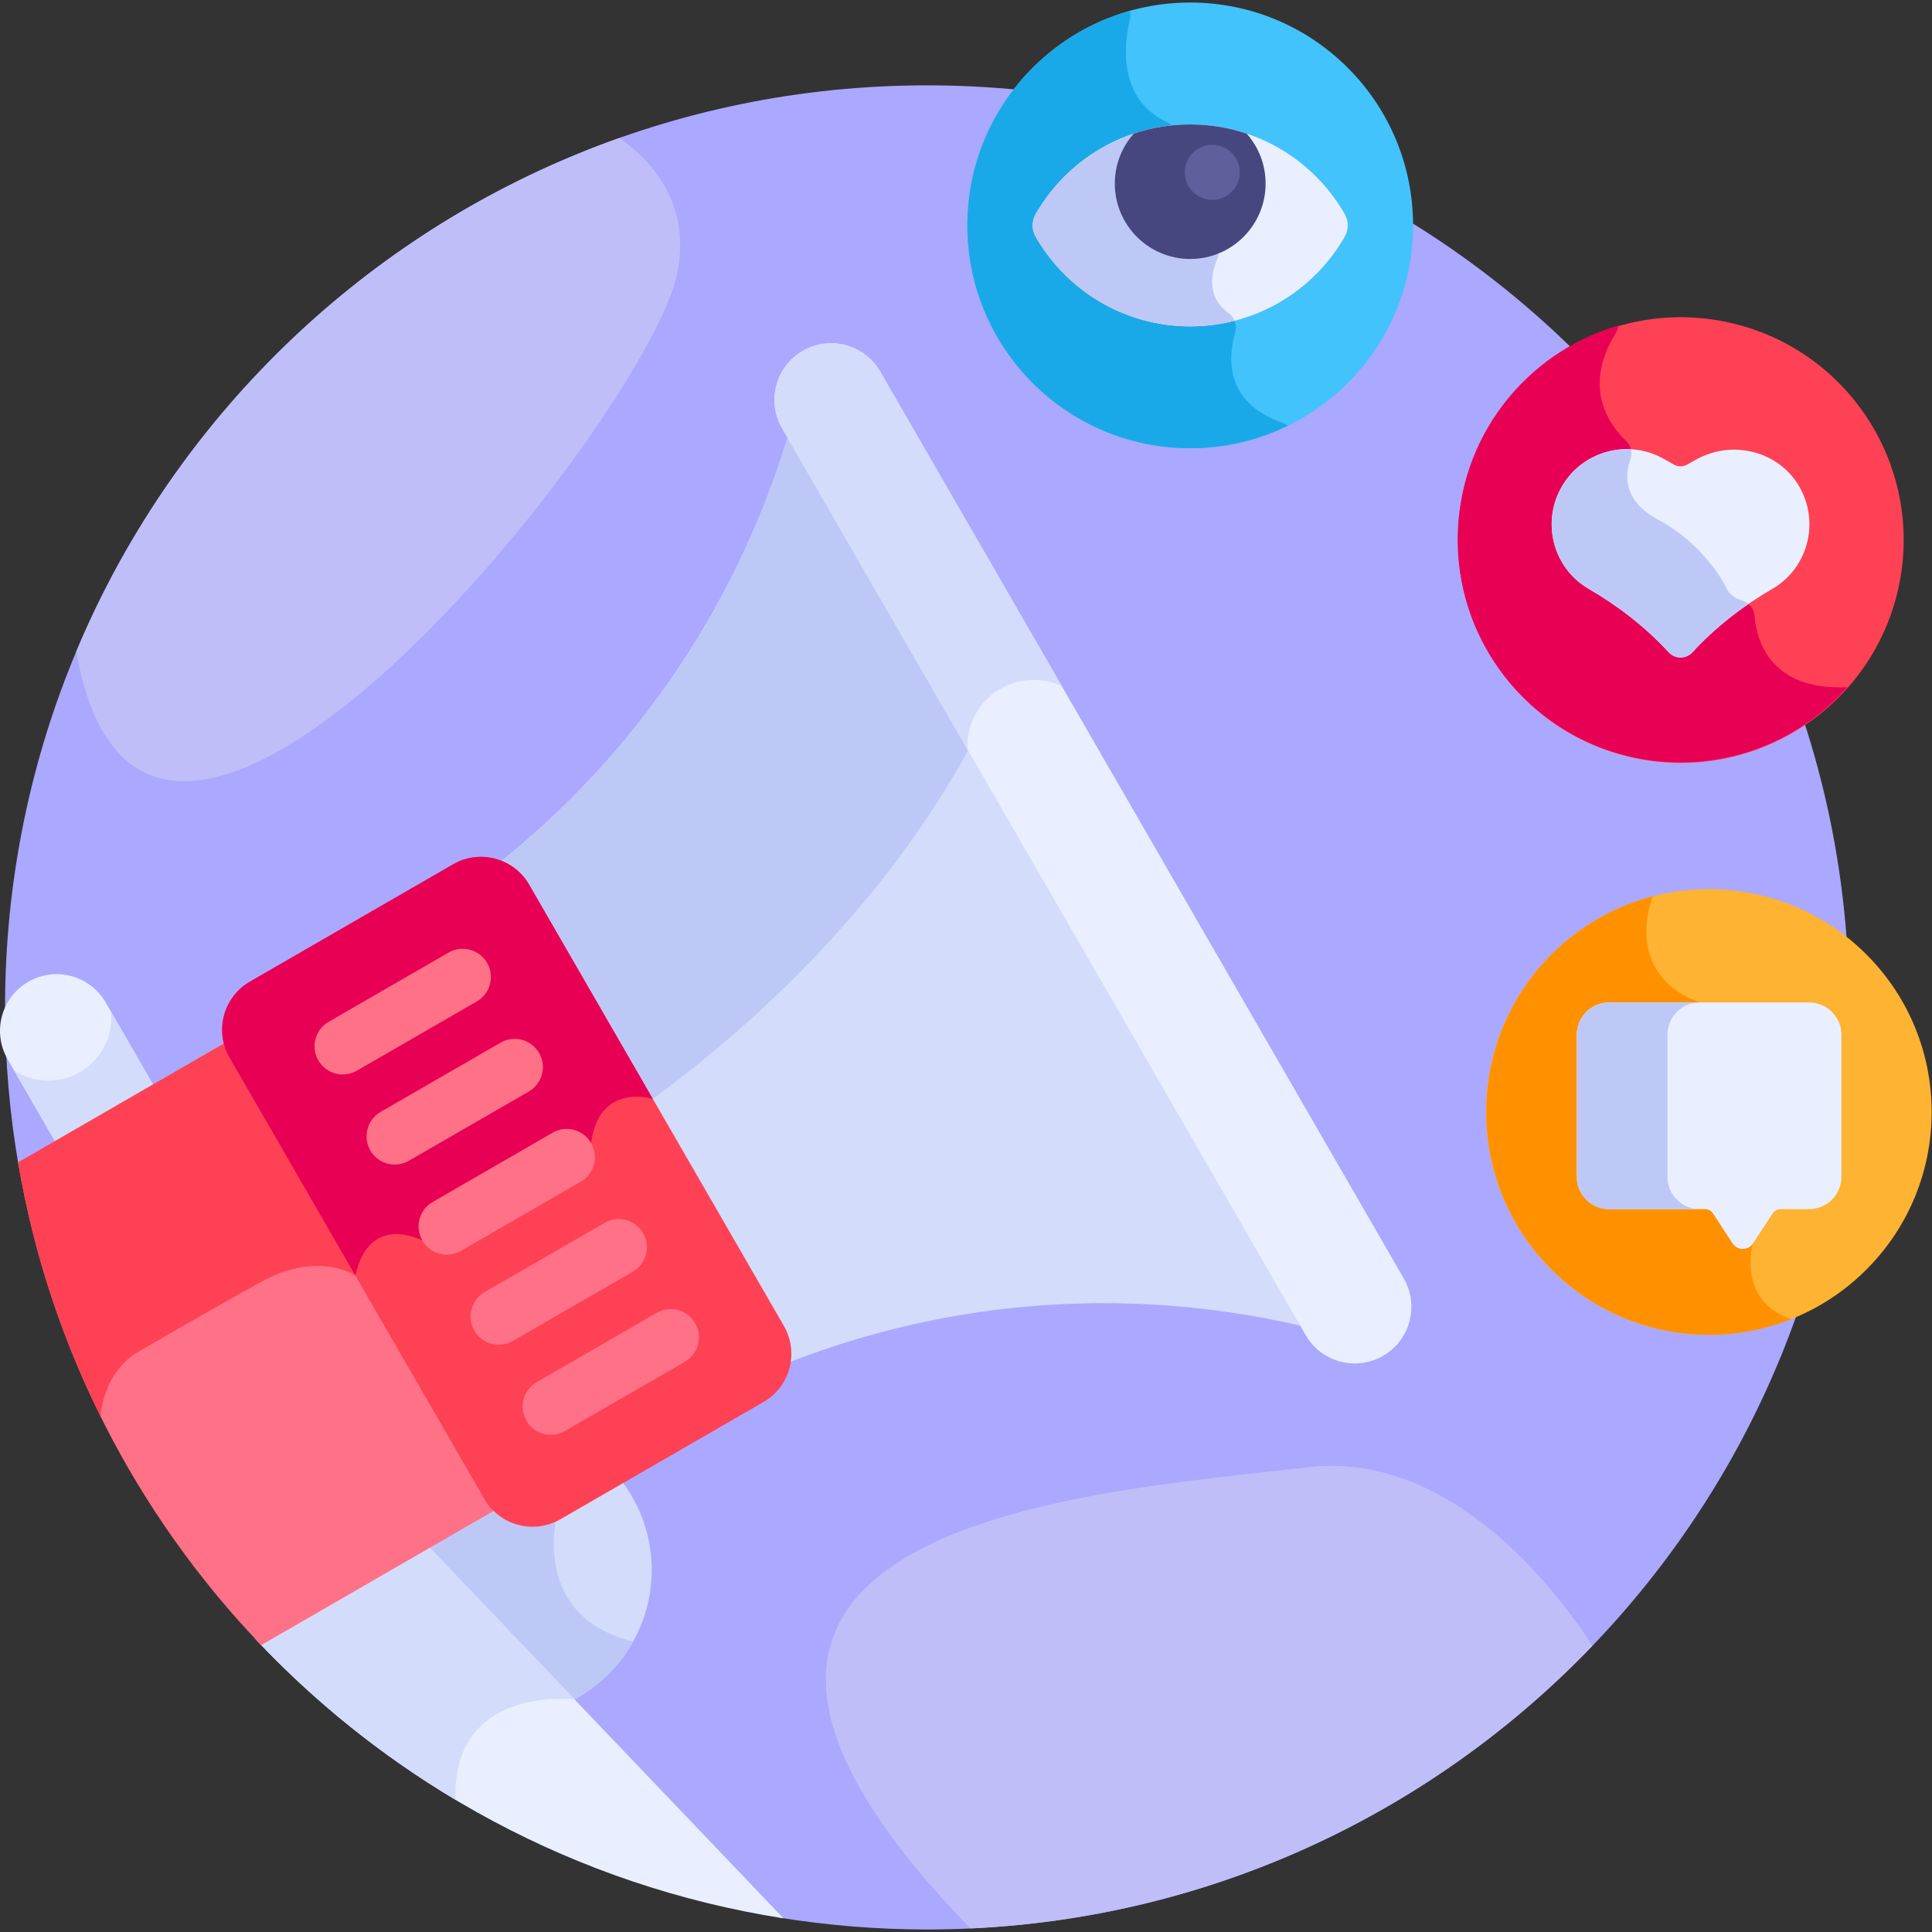 <svg width="116" height="116" viewBox="0 0 116 116" fill="none" xmlns="http://www.w3.org/2000/svg">
<rect x="0" y="0" width="116" height="116" fill="#333333" stroke="none"/>
<g clip-path="url(#clip0_121_8830)">
<path d="M55.666 5.124C25.09 5.124 0.303 29.91 0.303 60.486C0.303 63.752 0.588 66.951 1.13 70.062L46.767 115.133C49.664 115.601 52.636 115.849 55.665 115.849C86.241 115.849 111.028 91.062 111.028 60.486C111.028 29.91 86.241 5.124 55.666 5.124Z" fill="#ABA8FF"/>
<path d="M71.462 26.914C78.852 26.914 84.843 20.923 84.843 13.533C84.843 6.143 78.852 0.152 71.462 0.152C64.072 0.152 58.081 6.143 58.081 13.533C58.081 20.923 64.072 26.914 71.462 26.914Z" fill="#42C3FC"/>
<path d="M77.318 25.566C77.222 25.486 77.114 25.418 76.989 25.375C73.466 24.148 73.756 21.376 74.16 19.988C74.293 19.531 74.12 19.046 73.732 18.768C72.352 17.782 72.787 16.242 73.087 15.542C73.195 15.288 73.207 15.004 73.114 14.745L70.662 7.967C70.561 7.688 70.348 7.466 70.079 7.34C67.044 5.916 67.509 2.543 67.84 1.185C67.883 1.007 67.879 0.825 67.833 0.654C62.207 2.236 58.081 7.401 58.081 13.533C58.081 20.923 64.072 26.914 71.462 26.914C73.562 26.914 75.549 26.429 77.318 25.566Z" fill="#1AA9E8"/>
<path d="M71.462 7.472C67.489 7.472 64.023 9.64 62.182 12.858C61.943 13.276 61.943 13.79 62.182 14.209C64.023 17.426 67.49 19.595 71.462 19.595C75.435 19.595 78.901 17.426 80.742 14.209C80.982 13.79 80.982 13.276 80.742 12.858C78.901 9.64 75.435 7.472 71.462 7.472Z" fill="#E9EFFF"/>
<path d="M73.732 18.769C72.351 17.783 72.787 16.242 73.087 15.542C73.195 15.289 73.207 15.005 73.113 14.745L70.662 7.968C70.601 7.797 70.494 7.652 70.362 7.534C66.856 7.893 63.851 9.941 62.182 12.858C61.943 13.276 61.943 13.79 62.182 14.208C64.023 17.426 67.489 19.594 71.462 19.594C72.379 19.594 73.268 19.474 74.117 19.257C74.038 19.066 73.909 18.895 73.732 18.769Z" fill="#BEC8F7"/>
<path d="M113.939 35.505C115.639 28.314 111.188 21.107 103.997 19.407C96.806 17.707 89.599 22.159 87.9 29.349C86.2 36.54 90.651 43.747 97.842 45.447C105.032 47.147 112.24 42.695 113.939 35.505Z" fill="#FF4155"/>
<path d="M105.341 36.954C105.305 36.509 104.977 36.149 104.545 36.035C104.182 35.94 103.943 35.715 103.823 35.572C103.772 35.511 103.73 35.445 103.695 35.374C103.485 34.942 102.273 32.659 99.52 31.18C97.395 30.039 97.582 28.442 97.891 27.578C98.029 27.192 97.926 26.764 97.632 26.478C95.018 23.925 96.264 21.186 96.998 20.035C97.093 19.885 97.146 19.717 97.16 19.547C91.592 21.166 87.522 26.303 87.522 32.394C87.522 39.784 93.512 45.775 100.903 45.775C104.89 45.775 108.468 44.029 110.919 41.261C106.311 41.459 105.467 38.513 105.341 36.954Z" fill="#E80054"/>
<path d="M108.086 29.311C106.876 27.095 104.035 26.361 101.832 27.596L101.294 27.897C101.051 28.034 100.755 28.034 100.512 27.897L99.876 27.541C97.658 26.299 94.852 27.136 93.677 29.391H93.677C92.569 31.518 93.315 34.151 95.389 35.355C97.139 36.371 98.797 37.644 100.191 39.164C100.572 39.58 101.233 39.58 101.614 39.164C103.008 37.644 104.666 36.371 106.416 35.355C108.516 34.135 109.254 31.452 108.086 29.311Z" fill="#E9EFFF"/>
<path d="M95.389 35.355C97.139 36.371 98.797 37.644 100.191 39.164C100.572 39.58 101.233 39.58 101.614 39.164C102.62 38.066 103.766 37.1 104.983 36.264C104.859 36.158 104.71 36.078 104.545 36.035C104.182 35.939 103.943 35.714 103.823 35.572C103.771 35.511 103.73 35.444 103.695 35.373C103.485 34.942 102.273 32.658 99.52 31.18C97.395 30.038 97.582 28.441 97.891 27.578C97.962 27.38 97.968 27.172 97.919 26.977C96.212 26.885 94.522 27.768 93.677 29.39H93.677C92.569 31.518 93.315 34.15 95.389 35.355Z" fill="#BEC8F7"/>
<path d="M112.061 76.227C117.286 71.002 117.286 62.531 112.061 57.306C106.836 52.081 98.365 52.081 93.14 57.306C87.915 62.531 87.915 71.002 93.14 76.227C98.365 81.452 106.836 81.452 112.061 76.227Z" fill="#FFB332"/>
<path d="M105.251 74.659L102.046 60.19C97.33 58.433 99.23 53.829 99.236 53.813C93.484 55.312 89.237 60.541 89.237 66.763C89.237 74.153 95.228 80.144 102.619 80.144C104.364 80.144 106.029 79.806 107.557 79.199C104.235 78.089 105.251 74.659 105.251 74.659Z" fill="#FF9100"/>
<path d="M96.608 60.19H108.629C109.692 60.19 110.561 61.06 110.561 62.122V70.666C110.561 71.728 109.692 72.597 108.629 72.597H106.91C106.718 72.597 106.539 72.694 106.434 72.854L105.25 74.659C104.963 75.098 104.319 75.098 104.032 74.659L102.848 72.854C102.742 72.694 102.564 72.597 102.372 72.597H96.607C95.545 72.597 94.675 71.728 94.675 70.666V62.122C94.676 61.059 95.545 60.19 96.608 60.19Z" fill="#E9EFFF"/>
<path d="M100.115 70.665V62.122C100.115 61.059 100.984 60.19 102.046 60.19H96.608C95.545 60.19 94.676 61.06 94.676 62.122V70.666C94.676 71.728 95.545 72.597 96.608 72.597H102.046C100.984 72.597 100.115 71.728 100.115 70.665Z" fill="#BEC8F7"/>
<path d="M68.075 8.02C67.367 8.819 66.935 9.87 66.935 11.022C66.935 13.522 68.962 15.549 71.462 15.549C73.962 15.549 75.989 13.522 75.989 11.022C75.989 9.87 75.558 8.819 74.849 8.02C73.785 7.665 72.646 7.472 71.462 7.472C70.278 7.471 69.14 7.664 68.075 8.02Z" fill="#47477F"/>
<path d="M33.457 90.893C32.312 91.554 30.852 91.37 29.905 90.446L29.7 90.245L25.199 92.844L34.138 102.208C34.334 102.113 34.53 102.013 34.723 101.902C38.94 99.467 40.385 94.075 37.95 89.857C37.721 89.46 37.465 89.088 37.187 88.74L33.457 90.893Z" fill="#D3DCFB"/>
<path d="M29.905 90.445L29.701 90.245L25.199 92.844L34.138 102.208C34.335 102.113 34.53 102.013 34.723 101.902C36.154 101.075 37.266 99.907 38.015 98.561C31.762 97.013 33.458 90.893 33.458 90.893C32.312 91.554 30.852 91.37 29.905 90.445Z" fill="#BEC8F7"/>
<path d="M25.446 92.556L15.326 98.399C23.561 107.158 34.616 113.235 47.042 115.179L25.446 92.556Z" fill="#E9EFFF"/>
<path d="M34.49 102.03L25.446 92.556L15.326 98.399C18.854 102.151 22.901 105.41 27.35 108.063C27.108 101.158 34.49 102.03 34.49 102.03Z" fill="#D3DCFB"/>
<path d="M9.44 65.55L6.347 60.192C5.408 58.565 3.328 58.008 1.701 58.947C0.074 59.886 -0.483 61.966 0.456 63.593L3.55 68.951L9.44 65.55Z" fill="#E9EFFF"/>
<path d="M6.661 60.735C6.673 60.858 6.68 60.983 6.68 61.109C6.68 63.193 4.99 64.882 2.906 64.882C2.146 64.882 1.439 64.655 0.846 64.268L3.55 68.951L9.44 65.55L6.661 60.735Z" fill="#D3DCFB"/>
<path d="M15.681 98.776L30.279 90.347C30.065 90.138 29.874 89.9 29.717 89.628L14.421 63.136C14.264 62.864 14.153 62.579 14.079 62.29L1.086 69.792C2.973 80.94 8.189 90.955 15.681 98.776Z" fill="#FF7186"/>
<path d="M21.334 76.581L21.345 75.128L14.422 63.136C14.265 62.864 14.154 62.579 14.08 62.29L1.086 69.792C1.997 75.176 3.687 80.294 6.033 85.031C6.34 82.123 8.285 81.176 8.285 81.176C8.285 81.176 12.239 78.86 15.682 76.965C19.125 75.071 21.334 76.581 21.334 76.581Z" fill="#FF4155"/>
<path d="M47.051 81.928C57.35 77.822 68.396 77.23 78.672 79.738L47.463 25.683C44.498 35.837 38.462 45.107 29.756 51.973C30.397 52.247 30.96 52.72 31.335 53.37L46.63 79.862C47.006 80.513 47.134 81.236 47.051 81.928Z" fill="#D3DCFB"/>
<path d="M58.379 44.589L47.463 25.683C44.498 35.837 38.462 45.107 29.756 51.973C30.397 52.247 30.959 52.72 31.335 53.37L38.784 66.272C47.502 59.964 54.221 52.367 58.379 44.589Z" fill="#BEC8F7"/>
<path d="M45.843 84.178L33.646 91.219C32.047 92.143 30.002 91.595 29.079 89.996L13.784 63.504C12.86 61.904 13.408 59.86 15.008 58.937L27.204 51.895C28.803 50.971 30.848 51.52 31.771 53.118L47.066 79.61C47.99 81.21 47.442 83.254 45.843 84.178Z" fill="#FF4155"/>
<path d="M31.771 53.118C30.848 51.519 28.803 50.971 27.204 51.895L15.008 58.937C13.409 59.86 12.861 61.905 13.784 63.504L21.334 76.581C22.196 72.77 25.358 74.483 25.358 74.483L35.492 68.632C35.961 64.968 39.193 65.974 39.193 65.974L31.771 53.118Z" fill="#E80054"/>
<path d="M20.582 64.513C19.996 64.513 19.426 64.209 19.112 63.665C18.644 62.855 18.922 61.818 19.733 61.35L26.932 57.194C27.743 56.725 28.779 57.004 29.247 57.814C29.715 58.625 29.437 59.661 28.627 60.129L21.427 64.286C21.16 64.44 20.869 64.513 20.582 64.513Z" fill="#FF7186"/>
<path d="M23.704 69.922C23.119 69.922 22.549 69.618 22.235 69.074C21.767 68.263 22.045 67.227 22.855 66.759L30.055 62.602C30.865 62.134 31.902 62.412 32.37 63.223C32.838 64.033 32.56 65.07 31.75 65.538L24.55 69.694C24.283 69.848 23.992 69.922 23.704 69.922Z" fill="#FF7186"/>
<path d="M26.827 75.33C26.241 75.33 25.672 75.026 25.358 74.483C24.89 73.672 25.167 72.636 25.978 72.168L33.177 68.011C33.988 67.543 35.025 67.821 35.492 68.631C35.961 69.442 35.683 70.478 34.872 70.947L27.673 75.103C27.406 75.257 27.114 75.33 26.827 75.33Z" fill="#FF7186"/>
<path d="M29.95 80.739C29.364 80.739 28.794 80.435 28.48 79.891C28.012 79.081 28.29 78.044 29.101 77.576L36.3 73.42C37.111 72.952 38.147 73.23 38.615 74.04C39.083 74.851 38.805 75.887 37.995 76.355L30.795 80.512C30.529 80.666 30.237 80.739 29.95 80.739Z" fill="#FF7186"/>
<path d="M33.072 86.148C32.487 86.148 31.917 85.844 31.603 85.3C31.135 84.49 31.413 83.453 32.223 82.985L39.423 78.829C40.233 78.36 41.27 78.638 41.738 79.449C42.206 80.259 41.928 81.296 41.118 81.764L33.918 85.92C33.651 86.075 33.36 86.148 33.072 86.148Z" fill="#FF7186"/>
<path d="M83.04 81.407C81.414 82.346 79.334 81.788 78.395 80.162L46.958 25.711C46.019 24.085 46.576 22.005 48.203 21.066C49.829 20.127 51.909 20.684 52.848 22.311L84.285 76.761C85.224 78.388 84.667 80.467 83.04 81.407Z" fill="#E9EFFF"/>
<path d="M60.072 41.355C61.243 40.679 62.613 40.666 63.752 41.197L52.848 22.311C51.909 20.684 49.829 20.127 48.203 21.066C46.576 22.005 46.019 24.085 46.958 25.711L58.084 44.983C58.022 43.545 58.74 42.124 60.072 41.355Z" fill="#D3DCFB"/>
<path d="M95.613 98.814C92.098 93.422 85.947 87.215 78.535 88.097C65.858 89.606 34.447 91.281 58.265 115.786C72.925 115.108 86.097 108.73 95.613 98.814Z" fill="#C0BEF9"/>
<path d="M4.581 39.115C8.787 63.105 39.075 24.82 40.681 16.331C41.401 12.524 39.545 9.965 37.195 8.284C22.459 13.498 10.588 24.773 4.581 39.115Z" fill="#C0BEF9"/>
<path d="M72.785 12.001C73.698 12.001 74.438 11.261 74.438 10.348C74.438 9.436 73.698 8.696 72.785 8.696C71.872 8.696 71.133 9.436 71.133 10.348C71.133 11.261 71.872 12.001 72.785 12.001Z" fill="#5F5F9B"/>
</g>
<defs>
<clipPath id="clip0_121_8830">
<rect width="116" height="116" fill="white"/>
</clipPath>
</defs>
</svg>
